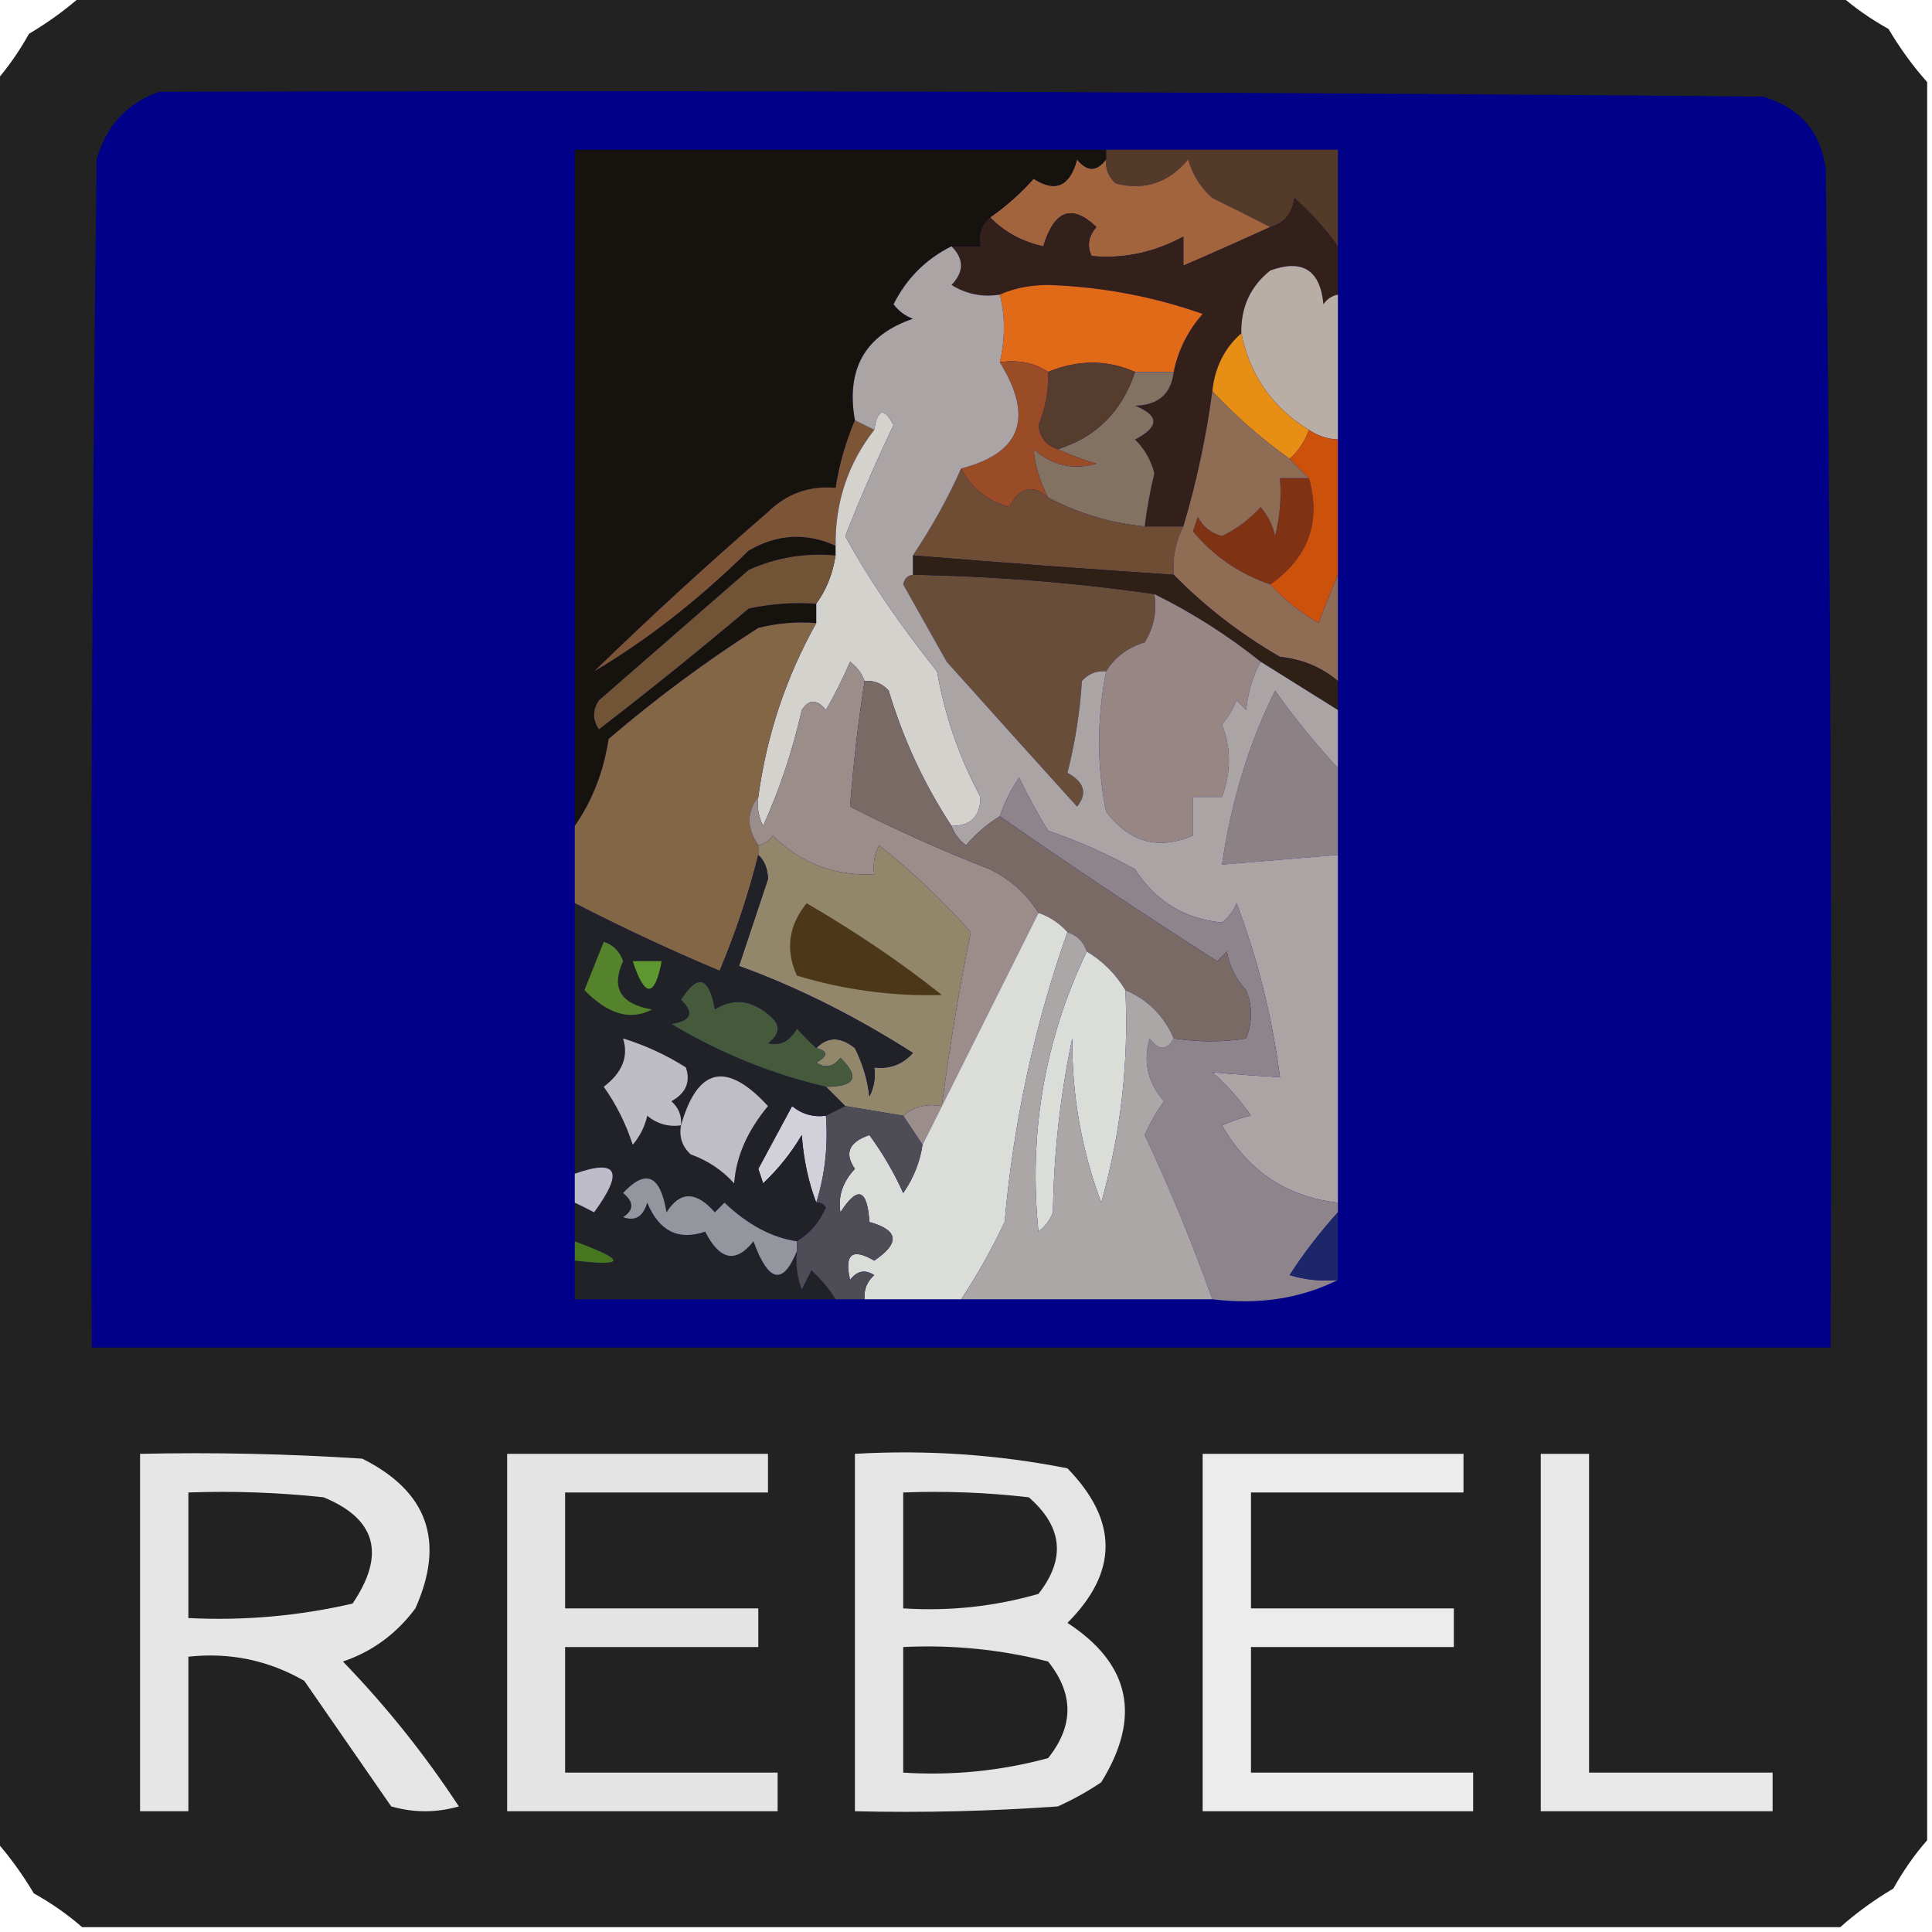 <?xml version="1.0" encoding="UTF-8"?>
<!DOCTYPE svg PUBLIC "-//W3C//DTD SVG 1.1//EN" "http://www.w3.org/Graphics/SVG/1.1/DTD/svg11.dtd">
<svg xmlns="http://www.w3.org/2000/svg" version="1.1" width="200px" height="200px" style="shape-rendering:geometricPrecision; text-rendering:geometricPrecision; image-rendering:optimizeQuality; fill-rule:evenodd; clip-rule:evenodd" xmlns:xlink="http://www.w3.org/1999/xlink">
<g><path style="opacity:0.998" fill="#222222" d="M 8.5,-0.5 C 69.167,-0.5 129.833,-0.5 190.5,-0.5C 191.987,0.804 193.654,1.97 195.5,3C 196.697,5.015 198.03,6.849 199.5,8.5C 199.5,69.167 199.5,129.833 199.5,190.5C 198.196,191.987 197.03,193.654 196,195.5C 193.985,196.697 192.151,198.03 190.5,199.5C 129.833,199.5 69.167,199.5 8.5,199.5C 7.013,198.196 5.346,197.03 3.5,196C 2.303,193.985 0.97,192.151 -0.5,190.5C -0.5,129.833 -0.5,69.167 -0.5,8.5C 0.804,7.013 1.97,5.346 3,3.5C 5.015,2.303 6.849,0.97 8.5,-0.5 Z"/></g>
<g><path style="opacity:1" fill="#000088" d="M 16.5,9.5 C 71.834,9.333 127.168,9.5 182.5,10C 186.334,11.143 188.501,13.643 189,17.5C 189.5,58.165 189.667,98.832 189.5,139.5C 129.5,139.5 69.5,139.5 9.5,139.5C 9.333,98.499 9.5,57.499 10,16.5C 11.018,12.985 13.185,10.652 16.5,9.5 Z"/></g>
<g><path style="opacity:1" fill="#543a28" d="M 114.5,15.5 C 122.5,15.5 130.5,15.5 138.5,15.5C 138.5,18.833 138.5,22.167 138.5,25.5C 137.236,23.73 135.736,22.063 134,20.5C 133.764,22.119 132.931,23.119 131.5,23.5C 129.594,22.518 127.594,21.518 125.5,20.5C 124.273,19.41 123.44,18.076 123,16.5C 120.997,18.922 118.497,19.755 115.5,19C 114.748,18.329 114.414,17.496 114.5,16.5C 114.5,16.167 114.5,15.833 114.5,15.5 Z"/></g>
<g><path style="opacity:1" fill="#a2643c" d="M 114.5,16.5 C 114.414,17.496 114.748,18.329 115.5,19C 118.497,19.755 120.997,18.922 123,16.5C 123.44,18.076 124.273,19.41 125.5,20.5C 127.594,21.518 129.594,22.518 131.5,23.5C 128.474,24.882 125.474,26.215 122.5,27.5C 122.5,26.5 122.5,25.5 122.5,24.5C 119.423,26.15 116.256,26.817 113,26.5C 112.508,25.451 112.674,24.451 113.5,23.5C 110.974,21.081 109.14,21.747 108,25.5C 105.791,25.011 103.958,24.011 102.5,22.5C 104.149,21.352 105.649,20.018 107,18.5C 109.252,19.962 110.752,19.295 111.5,16.5C 112.527,17.791 113.527,17.791 114.5,16.5 Z"/></g>
<g><path style="opacity:1" fill="#34201a" d="M 138.5,25.5 C 138.5,27.167 138.5,28.833 138.5,30.5C 137.883,30.611 137.383,30.944 137,31.5C 136.671,27.96 134.838,26.794 131.5,28C 129.45,29.636 128.45,31.802 128.5,34.5C 126.755,36.033 125.755,38.033 125.5,40.5C 124.869,45.25 123.869,49.916 122.5,54.5C 121.167,54.5 119.833,54.5 118.5,54.5C 118.723,52.658 119.057,50.825 119.5,49C 119.156,47.635 118.489,46.468 117.5,45.5C 120.028,44.184 120.028,43.017 117.5,42C 119.91,41.943 121.244,40.776 121.5,38.5C 121.957,36.253 122.957,34.253 124.5,32.5C 119.368,30.689 114.034,29.689 108.5,29.5C 106.631,29.507 104.964,29.84 103.5,30.5C 101.712,30.785 100.045,30.452 98.5,29.5C 99.807,28.135 99.807,26.802 98.5,25.5C 99.5,25.5 100.5,25.5 101.5,25.5C 101.263,24.209 101.596,23.209 102.5,22.5C 103.958,24.011 105.791,25.011 108,25.5C 109.14,21.747 110.974,21.081 113.5,23.5C 112.674,24.451 112.508,25.451 113,26.5C 116.256,26.817 119.423,26.15 122.5,24.5C 122.5,25.5 122.5,26.5 122.5,27.5C 125.474,26.215 128.474,24.882 131.5,23.5C 132.931,23.119 133.764,22.119 134,20.5C 135.736,22.063 137.236,23.73 138.5,25.5 Z"/></g>
<g><path style="opacity:1" fill="#e06a17" d="M 121.5,38.5 C 120.167,38.5 118.833,38.5 117.5,38.5C 114.604,37.225 111.604,37.225 108.5,38.5C 107.081,37.549 105.415,37.215 103.5,37.5C 104.067,35.031 104.067,32.698 103.5,30.5C 104.964,29.84 106.631,29.507 108.5,29.5C 114.034,29.689 119.368,30.689 124.5,32.5C 122.957,34.253 121.957,36.253 121.5,38.5 Z"/></g>
<g><path style="opacity:1" fill="#b8aea6" d="M 138.5,30.5 C 138.5,35.5 138.5,40.5 138.5,45.5C 137.391,45.443 136.391,45.11 135.5,44.5C 131.728,42.2 129.394,38.867 128.5,34.5C 128.45,31.802 129.45,29.636 131.5,28C 134.838,26.794 136.671,27.96 137,31.5C 137.383,30.944 137.883,30.611 138.5,30.5 Z"/></g>
<g><path style="opacity:1" fill="#e78f14" d="M 128.5,34.5 C 129.394,38.867 131.728,42.2 135.5,44.5C 135.068,45.709 134.401,46.709 133.5,47.5C 130.629,45.456 127.962,43.123 125.5,40.5C 125.755,38.033 126.755,36.033 128.5,34.5 Z"/></g>
<g><path style="opacity:1" fill="#837162" d="M 117.5,38.5 C 118.833,38.5 120.167,38.5 121.5,38.5C 121.244,40.776 119.91,41.943 117.5,42C 120.028,43.017 120.028,44.184 117.5,45.5C 118.489,46.468 119.156,47.635 119.5,49C 119.057,50.825 118.723,52.658 118.5,54.5C 114.903,54.132 111.569,53.132 108.5,51.5C 107.634,49.856 107.134,48.189 107,46.5C 108.913,48.187 111.08,48.687 113.5,48C 112.099,47.59 110.766,47.09 109.5,46.5C 113.479,45.258 116.146,42.592 117.5,38.5 Z"/></g>
<g><path style="opacity:1" fill="#553c2c" d="M 117.5,38.5 C 116.146,42.592 113.479,45.258 109.5,46.5C 108.305,46.134 107.639,45.301 107.5,44C 108.233,42.234 108.567,40.401 108.5,38.5C 111.604,37.225 114.604,37.225 117.5,38.5 Z"/></g>
<g><path style="opacity:1" fill="#994c25" d="M 103.5,37.5 C 105.415,37.215 107.081,37.549 108.5,38.5C 108.567,40.401 108.233,42.234 107.5,44C 107.639,45.301 108.305,46.134 109.5,46.5C 110.766,47.09 112.099,47.59 113.5,48C 111.08,48.687 108.913,48.187 107,46.5C 107.134,48.189 107.634,49.856 108.5,51.5C 106.862,50.086 105.528,50.42 104.5,52.5C 102.214,51.867 100.548,50.534 99.5,48.5C 105.707,46.897 107.04,43.23 103.5,37.5 Z"/></g>
<g><path style="opacity:1" fill="#16120e" d="M 114.5,15.5 C 114.5,15.833 114.5,16.167 114.5,16.5C 113.527,17.791 112.527,17.791 111.5,16.5C 110.752,19.295 109.252,19.962 107,18.5C 105.649,20.018 104.149,21.352 102.5,22.5C 101.596,23.209 101.263,24.209 101.5,25.5C 100.5,25.5 99.5,25.5 98.5,25.5C 95.855,26.812 93.855,28.812 92.5,31.5C 93.025,32.192 93.692,32.692 94.5,33C 89.566,34.691 87.566,38.191 88.5,43.5C 87.545,45.746 86.878,48.079 86.5,50.5C 83.774,50.264 81.441,51.097 79.5,53C 73.324,58.344 67.324,63.844 61.5,69.5C 66.989,66.255 72.322,62.089 77.5,57C 80.454,55.281 83.454,55.115 86.5,56.5C 86.5,56.833 86.5,57.167 86.5,57.5C 83.351,57.211 80.351,57.711 77.5,59C 72.333,63.5 67.167,68 62,72.5C 61.333,73.5 61.333,74.5 62,75.5C 67.258,71.453 72.425,67.287 77.5,63C 79.81,62.503 82.143,62.337 84.5,62.5C 84.5,63.167 84.5,63.833 84.5,64.5C 82.473,64.338 80.473,64.504 78.5,65C 73.066,68.468 67.899,72.301 63,76.5C 62.495,79.865 61.328,82.865 59.5,85.5C 59.5,62.167 59.5,38.833 59.5,15.5C 77.833,15.5 96.167,15.5 114.5,15.5 Z"/></g>
<g><path style="opacity:1" fill="#7b5535" d="M 88.5,43.5 C 89.167,43.833 89.833,44.167 90.5,44.5C 87.78,47.993 86.447,51.993 86.5,56.5C 83.454,55.115 80.454,55.281 77.5,57C 72.322,62.089 66.989,66.255 61.5,69.5C 67.324,63.844 73.324,58.344 79.5,53C 81.441,51.097 83.774,50.264 86.5,50.5C 86.878,48.079 87.545,45.746 88.5,43.5 Z"/></g>
<g><path style="opacity:1" fill="#7f3313" d="M 135.5,49.5 C 136.775,54.044 135.442,57.711 131.5,60.5C 128.278,59.395 125.611,57.562 123.5,55C 123.667,54.5 123.833,54 124,53.5C 124.519,54.516 125.353,55.182 126.5,55.5C 128.036,54.752 129.369,53.752 130.5,52.5C 131.251,53.376 131.751,54.376 132,55.5C 132.495,53.527 132.662,51.527 132.5,49.5C 133.5,49.5 134.5,49.5 135.5,49.5 Z"/></g>
<g><path style="opacity:1" fill="#6f4d35" d="M 99.5,48.5 C 100.548,50.534 102.214,51.867 104.5,52.5C 105.528,50.42 106.862,50.086 108.5,51.5C 111.569,53.132 114.903,54.132 118.5,54.5C 119.833,54.5 121.167,54.5 122.5,54.5C 121.699,56.042 121.366,57.709 121.5,59.5C 112.495,58.9 103.495,58.233 94.5,57.5C 96.45,54.594 98.117,51.594 99.5,48.5 Z"/></g>
<g><path style="opacity:1" fill="#cc510a" d="M 135.5,44.5 C 136.391,45.11 137.391,45.443 138.5,45.5C 138.5,50.167 138.5,54.833 138.5,59.5C 137.837,61.042 137.17,62.709 136.5,64.5C 134.581,63.388 132.914,62.054 131.5,60.5C 135.442,57.711 136.775,54.044 135.5,49.5C 134.833,48.833 134.167,48.167 133.5,47.5C 134.401,46.709 135.068,45.709 135.5,44.5 Z"/></g>
<g><path style="opacity:1" fill="#8f6d55" d="M 125.5,40.5 C 127.962,43.123 130.629,45.456 133.5,47.5C 134.167,48.167 134.833,48.833 135.5,49.5C 134.5,49.5 133.5,49.5 132.5,49.5C 132.662,51.527 132.495,53.527 132,55.5C 131.751,54.376 131.251,53.376 130.5,52.5C 129.369,53.752 128.036,54.752 126.5,55.5C 125.353,55.182 124.519,54.516 124,53.5C 123.833,54 123.667,54.5 123.5,55C 125.611,57.562 128.278,59.395 131.5,60.5C 132.914,62.054 134.581,63.388 136.5,64.5C 137.17,62.709 137.837,61.042 138.5,59.5C 138.5,63.167 138.5,66.833 138.5,70.5C 136.811,69.069 134.811,68.236 132.5,68C 128.403,65.63 124.736,62.797 121.5,59.5C 121.366,57.709 121.699,56.042 122.5,54.5C 123.869,49.916 124.869,45.25 125.5,40.5 Z"/></g>
<g><path style="opacity:1" fill="#684d39" d="M 94.5,59.5 C 103.022,59.655 111.356,60.322 119.5,61.5C 119.785,63.288 119.452,64.955 118.5,66.5C 116.739,67.035 115.406,68.035 114.5,69.5C 113.504,69.414 112.671,69.748 112,70.5C 111.788,73.758 111.288,76.924 110.5,80C 112.26,80.965 112.594,82.132 111.5,83.5C 107.01,78.541 102.51,73.541 98,68.5C 96.5,65.833 95,63.167 93.5,60.5C 93.624,59.893 93.957,59.56 94.5,59.5 Z"/></g>
<g><path style="opacity:1" fill="#2f2015" d="M 94.5,57.5 C 103.495,58.233 112.495,58.9 121.5,59.5C 124.736,62.797 128.403,65.63 132.5,68C 134.811,68.236 136.811,69.069 138.5,70.5C 138.5,71.5 138.5,72.5 138.5,73.5C 135.833,71.833 133.167,70.167 130.5,68.5C 127.106,65.779 123.439,63.446 119.5,61.5C 111.356,60.322 103.022,59.655 94.5,59.5C 94.5,58.833 94.5,58.167 94.5,57.5 Z"/></g>
<g><path style="opacity:1" fill="#d4d2cc" d="M 98.5,85.5 C 95.67,81.195 93.504,76.528 92,71.5C 91.329,70.748 90.496,70.414 89.5,70.5C 89.217,69.711 88.717,69.044 88,68.5C 87.261,70.221 86.427,71.887 85.5,73.5C 84.575,72.359 83.741,72.359 83,73.5C 82.066,77.637 80.732,81.637 79,85.5C 78.517,84.552 78.35,83.552 78.5,82.5C 79.361,76.114 81.361,70.114 84.5,64.5C 84.5,63.833 84.5,63.167 84.5,62.5C 85.537,61.07 86.204,59.403 86.5,57.5C 86.5,57.167 86.5,56.833 86.5,56.5C 86.447,51.993 87.78,47.993 90.5,44.5C 90.846,42.295 91.513,42.128 92.5,44C 90.708,47.753 89.041,51.587 87.5,55.5C 89.891,59.901 93.058,64.567 97,69.5C 97.818,74.121 99.318,78.454 101.5,82.5C 101.484,84.516 100.484,85.516 98.5,85.5 Z"/></g>
<g><path style="opacity:1" fill="#715335" d="M 86.5,57.5 C 86.204,59.403 85.537,61.07 84.5,62.5C 82.143,62.337 79.81,62.503 77.5,63C 72.425,67.287 67.258,71.453 62,75.5C 61.333,74.5 61.333,73.5 62,72.5C 67.167,68 72.333,63.5 77.5,59C 80.351,57.711 83.351,57.211 86.5,57.5 Z"/></g>
<g><path style="opacity:1" fill="#978683" d="M 119.5,61.5 C 123.439,63.446 127.106,65.779 130.5,68.5C 129.698,69.952 129.198,71.618 129,73.5C 128.667,73.167 128.333,72.833 128,72.5C 127.626,73.416 127.126,74.25 126.5,75C 127.45,77.432 127.45,79.932 126.5,82.5C 125.5,82.5 124.5,82.5 123.5,82.5C 123.5,83.833 123.5,85.167 123.5,86.5C 119.893,88.038 116.893,87.204 114.5,84C 113.537,79.297 113.537,74.464 114.5,69.5C 115.406,68.035 116.739,67.035 118.5,66.5C 119.452,64.955 119.785,63.288 119.5,61.5 Z"/></g>
<g><path style="opacity:1" fill="#826646" d="M 84.5,64.5 C 81.361,70.114 79.361,76.114 78.5,82.5C 77.28,84.05 77.28,85.716 78.5,87.5C 78.5,87.833 78.5,88.167 78.5,88.5C 77.476,92.593 76.143,96.593 74.5,100.5C 69.385,98.354 64.385,96.02 59.5,93.5C 59.5,90.833 59.5,88.167 59.5,85.5C 61.328,82.865 62.495,79.865 63,76.5C 67.899,72.301 73.066,68.468 78.5,65C 80.473,64.504 82.473,64.338 84.5,64.5 Z"/></g>
<g><path style="opacity:1" fill="#8c8285" d="M 138.5,79.5 C 138.5,82.5 138.5,85.5 138.5,88.5C 134.5,88.833 130.5,89.167 126.5,89.5C 127.468,82.889 129.301,76.889 132,71.5C 134.031,74.355 136.197,77.022 138.5,79.5 Z"/></g>
<g><path style="opacity:1" fill="#9b8d89" d="M 89.5,70.5 C 88.822,74.857 88.322,79.19 88,83.5C 92.672,85.887 97.505,88.053 102.5,90C 104.618,91.049 106.284,92.549 107.5,94.5C 103.467,102.565 99.467,110.565 95.5,118.5C 94.833,117.5 94.167,116.5 93.5,115.5C 94.568,114.566 95.901,114.232 97.5,114.5C 98.285,108.458 99.285,102.458 100.5,96.5C 97.63,93.245 94.463,90.245 91,87.5C 90.517,88.448 90.35,89.448 90.5,90.5C 86.413,90.707 82.913,89.373 80,86.5C 79.617,87.056 79.117,87.389 78.5,87.5C 77.28,85.716 77.28,84.05 78.5,82.5C 78.35,83.552 78.517,84.552 79,85.5C 80.732,81.637 82.066,77.637 83,73.5C 83.741,72.359 84.575,72.359 85.5,73.5C 86.427,71.887 87.261,70.221 88,68.5C 88.717,69.044 89.217,69.711 89.5,70.5 Z"/></g>
<g><path style="opacity:1" fill="#aba4a5" d="M 98.5,25.5 C 99.807,26.802 99.807,28.135 98.5,29.5C 100.045,30.452 101.712,30.785 103.5,30.5C 104.067,32.698 104.067,35.031 103.5,37.5C 107.04,43.23 105.707,46.897 99.5,48.5C 98.117,51.594 96.45,54.594 94.5,57.5C 94.5,58.167 94.5,58.833 94.5,59.5C 93.957,59.56 93.624,59.893 93.5,60.5C 95,63.167 96.5,65.833 98,68.5C 102.51,73.541 107.01,78.541 111.5,83.5C 112.594,82.132 112.26,80.965 110.5,80C 111.288,76.924 111.788,73.758 112,70.5C 112.671,69.748 113.504,69.414 114.5,69.5C 113.537,74.464 113.537,79.297 114.5,84C 116.893,87.204 119.893,88.038 123.5,86.5C 123.5,85.167 123.5,83.833 123.5,82.5C 124.5,82.5 125.5,82.5 126.5,82.5C 127.45,79.932 127.45,77.432 126.5,75C 127.126,74.25 127.626,73.416 128,72.5C 128.333,72.833 128.667,73.167 129,73.5C 129.198,71.618 129.698,69.952 130.5,68.5C 133.167,70.167 135.833,71.833 138.5,73.5C 138.5,75.5 138.5,77.5 138.5,79.5C 136.197,77.022 134.031,74.355 132,71.5C 129.301,76.889 127.468,82.889 126.5,89.5C 130.5,89.167 134.5,88.833 138.5,88.5C 138.5,100.5 138.5,112.5 138.5,124.5C 133.216,123.903 129.216,121.236 126.5,116.5C 127.603,116.002 128.603,115.669 129.5,115.5C 128.352,113.851 127.019,112.351 125.5,111C 127.751,111.207 130.085,111.373 132.5,111.5C 131.691,105.247 130.191,99.247 128,93.5C 127.692,94.308 127.192,94.975 126.5,95.5C 122.625,95.13 119.625,93.296 117.5,90C 114.618,88.392 111.618,87.059 108.5,86C 107.406,84.22 106.406,82.386 105.5,80.5C 104.638,81.766 103.971,83.099 103.5,84.5C 102.206,85.29 101.039,86.29 100,87.5C 99.283,86.956 98.783,86.289 98.5,85.5C 100.484,85.516 101.484,84.516 101.5,82.5C 99.318,78.454 97.818,74.121 97,69.5C 93.058,64.567 89.891,59.901 87.5,55.5C 89.041,51.587 90.708,47.753 92.5,44C 91.513,42.128 90.846,42.295 90.5,44.5C 89.833,44.167 89.167,43.833 88.5,43.5C 87.566,38.191 89.566,34.691 94.5,33C 93.692,32.692 93.025,32.192 92.5,31.5C 93.855,28.812 95.855,26.812 98.5,25.5 Z"/></g>
<g><path style="opacity:1" fill="#8e848b" d="M 138.5,124.5 C 138.5,124.833 138.5,125.167 138.5,125.5C 136.697,127.481 135.03,129.648 133.5,132C 135.134,132.494 136.801,132.66 138.5,132.5C 134.627,134.43 130.294,135.097 125.5,134.5C 123.443,128.72 121.11,123.053 118.5,117.5C 119.037,116.259 119.704,115.092 120.5,114C 118.818,112.105 118.318,109.938 119,107.5C 119.977,108.774 120.811,108.774 121.5,107.5C 124.146,107.892 126.646,107.892 129,107.5C 129.667,105.833 129.667,104.167 129,102.5C 127.956,101.377 127.29,100.044 127,98.5C 126.667,98.833 126.333,99.167 126,99.5C 118.315,94.589 110.815,89.589 103.5,84.5C 103.971,83.099 104.638,81.766 105.5,80.5C 106.406,82.386 107.406,84.22 108.5,86C 111.618,87.059 114.618,88.392 117.5,90C 119.625,93.296 122.625,95.13 126.5,95.5C 127.192,94.975 127.692,94.308 128,93.5C 130.191,99.247 131.691,105.247 132.5,111.5C 130.085,111.373 127.751,111.207 125.5,111C 127.019,112.351 128.352,113.851 129.5,115.5C 128.603,115.669 127.603,116.002 126.5,116.5C 129.216,121.236 133.216,123.903 138.5,124.5 Z"/></g>
<g><path style="opacity:1" fill="#7a6a65" d="M 89.5,70.5 C 90.496,70.414 91.329,70.748 92,71.5C 93.504,76.528 95.67,81.195 98.5,85.5C 98.783,86.289 99.283,86.956 100,87.5C 101.039,86.29 102.206,85.29 103.5,84.5C 110.815,89.589 118.315,94.589 126,99.5C 126.333,99.167 126.667,98.833 127,98.5C 127.29,100.044 127.956,101.377 129,102.5C 129.667,104.167 129.667,105.833 129,107.5C 126.646,107.892 124.146,107.892 121.5,107.5C 120.5,105.167 118.833,103.5 116.5,102.5C 115.5,100.833 114.167,99.5 112.5,98.5C 112.167,97.5 111.5,96.833 110.5,96.5C 109.71,95.599 108.71,94.932 107.5,94.5C 106.284,92.549 104.618,91.049 102.5,90C 97.505,88.053 92.672,85.887 88,83.5C 88.322,79.19 88.822,74.857 89.5,70.5 Z"/></g>
<g><path style="opacity:1" fill="#92866b" d="M 93.5,115.5 C 91.5,115.167 89.5,114.833 87.5,114.5C 86.833,113.833 86.167,113.167 85.5,112.5C 88.548,112.506 89.048,111.506 87,109.5C 86.282,110.451 85.449,110.617 84.5,110C 85.738,109.31 85.738,108.81 84.5,108.5C 85.672,107.295 87.005,107.295 88.5,108.5C 89.298,110.078 89.798,111.744 90,113.5C 90.483,112.552 90.65,111.552 90.5,110.5C 92.103,110.688 93.437,110.188 94.5,109C 88.504,105.173 82.504,102.173 76.5,100C 77.508,96.988 78.508,93.988 79.5,91C 79.472,89.93 79.139,89.097 78.5,88.5C 78.5,88.167 78.5,87.833 78.5,87.5C 79.117,87.389 79.617,87.056 80,86.5C 82.913,89.373 86.413,90.707 90.5,90.5C 90.35,89.448 90.517,88.448 91,87.5C 94.463,90.245 97.63,93.245 100.5,96.5C 99.285,102.458 98.285,108.458 97.5,114.5C 95.901,114.232 94.568,114.566 93.5,115.5 Z"/></g>
<g><path style="opacity:1" fill="#4c3719" d="M 83.5,93.5 C 88.74,96.558 93.406,99.725 97.5,103C 92.431,103.154 87.431,102.487 82.5,101C 81.282,98.35 81.615,95.85 83.5,93.5 Z"/></g>
<g><path style="opacity:1" fill="#dbddd9" d="M 107.5,94.5 C 108.71,94.932 109.71,95.599 110.5,96.5C 107.076,106.198 104.91,116.198 104,126.5C 102.672,129.312 101.172,131.978 99.5,134.5C 96.167,134.5 92.833,134.5 89.5,134.5C 89.414,133.504 89.748,132.671 90.5,132C 89.551,131.383 88.718,131.549 88,132.5C 87.383,129.824 88.216,129.157 90.5,130.5C 93.199,128.678 93.032,127.345 90,126.5C 89.779,123.057 88.779,122.724 87,125.5C 86.735,123.837 87.235,122.337 88.5,121C 87.378,119.387 87.878,118.22 90,117.5C 91.375,119.376 92.542,121.376 93.5,123.5C 94.562,121.978 95.229,120.312 95.5,118.5C 99.467,110.565 103.467,102.565 107.5,94.5 Z"/></g>
<g><path style="opacity:1" fill="#dbded8" d="M 112.5,98.5 C 114.167,99.5 115.5,100.833 116.5,102.5C 116.861,109.98 116.028,117.314 114,124.5C 111.96,119.053 110.96,113.386 111,107.5C 109.755,113.39 109.088,119.39 109,125.5C 108.692,126.308 108.192,126.975 107.5,127.5C 106.471,117.303 108.137,107.636 112.5,98.5 Z"/></g>
<g><path style="opacity:1" fill="#d2d1d9" d="M 85.5,115.5 C 85.736,118.609 85.403,121.609 84.5,124.5C 83.686,122.369 83.186,120.036 83,117.5C 81.907,119.349 80.574,121.016 79,122.5C 78.833,122 78.667,121.5 78.5,121C 79.667,118.833 80.833,116.667 82,114.5C 83.011,115.337 84.178,115.67 85.5,115.5 Z"/></g>
<g><path style="opacity:1" fill="#212128" d="M 78.5,88.5 C 79.139,89.097 79.472,89.93 79.5,91C 78.508,93.988 77.508,96.988 76.5,100C 82.504,102.173 88.504,105.173 94.5,109C 93.437,110.188 92.103,110.688 90.5,110.5C 90.65,111.552 90.483,112.552 90,113.5C 89.798,111.744 89.298,110.078 88.5,108.5C 87.005,107.295 85.672,107.295 84.5,108.5C 83.849,107.909 83.182,107.243 82.5,106.5C 81.743,107.811 80.743,108.311 79.5,108C 80.833,107 80.833,106 79.5,105C 77.702,103.495 75.868,103.328 74,104.5C 73.397,101.094 72.231,100.761 70.5,103.5C 71.902,104.842 71.569,105.676 69.5,106C 74.484,108.991 79.817,111.158 85.5,112.5C 86.167,113.167 86.833,113.833 87.5,114.5C 86.833,114.833 86.167,115.167 85.5,115.5C 84.178,115.67 83.011,115.337 82,114.5C 80.833,116.667 79.667,118.833 78.5,121C 78.667,121.5 78.833,122 79,122.5C 80.574,121.016 81.907,119.349 83,117.5C 83.186,120.036 83.686,122.369 84.5,124.5C 84.938,124.435 85.272,124.601 85.5,125C 84.837,126.518 83.837,127.685 82.5,128.5C 79.912,128.126 77.412,126.792 75,124.5C 74.667,124.833 74.333,125.167 74,125.5C 72.057,123.285 70.391,123.285 69,125.5C 68.359,121.629 66.859,120.962 64.5,123.5C 65.641,124.425 65.641,125.259 64.5,126C 65.744,126.456 66.577,125.956 67,124.5C 68.223,127.447 70.223,128.447 73,127.5C 74.506,130.474 76.172,130.807 78,128.5C 79.547,132.767 81.047,133.1 82.5,129.5C 82.343,130.873 82.51,132.207 83,133.5C 83.333,132.833 83.667,132.167 84,131.5C 85.041,132.471 85.874,133.471 86.5,134.5C 77.5,134.5 68.5,134.5 59.5,134.5C 59.5,133.167 59.5,131.833 59.5,130.5C 64.838,131.13 64.838,130.464 59.5,128.5C 59.5,127.167 59.5,125.833 59.5,124.5C 60.15,124.804 60.816,125.137 61.5,125.5C 64.603,121.267 63.937,119.933 59.5,121.5C 59.5,112.167 59.5,102.833 59.5,93.5C 64.385,96.02 69.385,98.354 74.5,100.5C 76.143,96.593 77.476,92.593 78.5,88.5 Z"/></g>
<g><path style="opacity:1" fill="#bfbec6" d="M 70.5,116.5 C 72.2,110.496 75.2,109.829 79.5,114.5C 77.36,117.075 76.193,119.742 76,122.5C 74.758,121.128 73.258,120.128 71.5,119.5C 70.614,118.675 70.281,117.675 70.5,116.5 Z"/></g>
<g><path style="opacity:1" fill="#bebdc6" d="M 70.5,116.5 C 69.178,116.67 68.011,116.337 67,115.5C 66.751,116.624 66.251,117.624 65.5,118.5C 64.795,116.328 63.795,114.328 62.5,112.5C 64.422,111.04 65.089,109.373 64.5,107.5C 66.811,108.214 68.978,109.214 71,110.5C 71.507,111.996 71.007,113.163 69.5,114C 70.252,114.671 70.586,115.504 70.5,116.5 Z"/></g>
<g><path style="opacity:1" fill="#455a3a" d="M 84.5,108.5 C 85.738,108.81 85.738,109.31 84.5,110C 85.449,110.617 86.282,110.451 87,109.5C 89.048,111.506 88.548,112.506 85.5,112.5C 79.817,111.158 74.484,108.991 69.5,106C 71.569,105.676 71.902,104.842 70.5,103.5C 72.231,100.761 73.397,101.094 74,104.5C 75.868,103.328 77.702,103.495 79.5,105C 80.833,106 80.833,107 79.5,108C 80.743,108.311 81.743,107.811 82.5,106.5C 83.182,107.243 83.849,107.909 84.5,108.5 Z"/></g>
<g><path style="opacity:1" fill="#55822d" d="M 62.5,97.5 C 63.478,97.811 64.144,98.478 64.5,99.5C 63.237,102.28 64.237,103.946 67.5,104.5C 65.288,105.682 62.955,105.015 60.5,102.5C 61.174,100.805 61.841,99.138 62.5,97.5 Z"/></g>
<g><path style="opacity:1" fill="#5e9730" d="M 65.5,99.5 C 66.5,99.5 67.5,99.5 68.5,99.5C 67.754,103.31 66.754,103.31 65.5,99.5 Z"/></g>
<g><path style="opacity:1" fill="#bebcc6" d="M 59.5,124.5 C 59.5,123.5 59.5,122.5 59.5,121.5C 63.937,119.933 64.603,121.267 61.5,125.5C 60.816,125.137 60.15,124.804 59.5,124.5 Z"/></g>
<g><path style="opacity:1" fill="#aba7a7" d="M 110.5,96.5 C 111.5,96.833 112.167,97.5 112.5,98.5C 108.137,107.636 106.471,117.303 107.5,127.5C 108.192,126.975 108.692,126.308 109,125.5C 109.088,119.39 109.755,113.39 111,107.5C 110.96,113.386 111.96,119.053 114,124.5C 116.028,117.314 116.861,109.98 116.5,102.5C 118.833,103.5 120.5,105.167 121.5,107.5C 120.811,108.774 119.977,108.774 119,107.5C 118.318,109.938 118.818,112.105 120.5,114C 119.704,115.092 119.037,116.259 118.5,117.5C 121.11,123.053 123.443,128.72 125.5,134.5C 116.833,134.5 108.167,134.5 99.5,134.5C 101.172,131.978 102.672,129.312 104,126.5C 104.91,116.198 107.076,106.198 110.5,96.5 Z"/></g>
<g><path style="opacity:1" fill="#95959e" d="M 82.5,128.5 C 82.5,128.833 82.5,129.167 82.5,129.5C 81.047,133.1 79.547,132.767 78,128.5C 76.172,130.807 74.506,130.474 73,127.5C 70.223,128.447 68.223,127.447 67,124.5C 66.577,125.956 65.744,126.456 64.5,126C 65.641,125.259 65.641,124.425 64.5,123.5C 66.859,120.962 68.359,121.629 69,125.5C 70.391,123.285 72.057,123.285 74,125.5C 74.333,125.167 74.667,124.833 75,124.5C 77.412,126.792 79.912,128.126 82.5,128.5 Z"/></g>
<g><path style="opacity:1" fill="#4e4c55" d="M 87.5,114.5 C 89.5,114.833 91.5,115.167 93.5,115.5C 94.167,116.5 94.833,117.5 95.5,118.5C 95.229,120.312 94.562,121.978 93.5,123.5C 92.542,121.376 91.375,119.376 90,117.5C 87.878,118.22 87.378,119.387 88.5,121C 87.235,122.337 86.735,123.837 87,125.5C 88.779,122.724 89.779,123.057 90,126.5C 93.032,127.345 93.199,128.678 90.5,130.5C 88.216,129.157 87.383,129.824 88,132.5C 88.718,131.549 89.551,131.383 90.5,132C 89.748,132.671 89.414,133.504 89.5,134.5C 88.5,134.5 87.5,134.5 86.5,134.5C 85.874,133.471 85.041,132.471 84,131.5C 83.667,132.167 83.333,132.833 83,133.5C 82.51,132.207 82.343,130.873 82.5,129.5C 82.5,129.167 82.5,128.833 82.5,128.5C 83.837,127.685 84.837,126.518 85.5,125C 85.272,124.601 84.938,124.435 84.5,124.5C 85.403,121.609 85.736,118.609 85.5,115.5C 86.167,115.167 86.833,114.833 87.5,114.5 Z"/></g>
<g><path style="opacity:1" fill="#1d2669" d="M 138.5,125.5 C 138.5,127.833 138.5,130.167 138.5,132.5C 136.801,132.66 135.134,132.494 133.5,132C 135.03,129.648 136.697,127.481 138.5,125.5 Z"/></g>
<g><path style="opacity:1" fill="#46761e" d="M 59.5,128.5 C 64.838,130.464 64.838,131.13 59.5,130.5C 59.5,129.833 59.5,129.167 59.5,128.5 Z"/></g>
<g><path style="opacity:1" fill="#e6e6e6" d="M 14.5,150.5 C 22.174,150.334 29.841,150.5 37.5,151C 44.272,154.383 46.105,159.549 43,166.5C 41.039,169.135 38.539,170.969 35.5,172C 39.981,176.635 43.981,181.635 47.5,187C 45.167,187.667 42.833,187.667 40.5,187C 37.5,182.667 34.5,178.333 31.5,174C 27.792,171.868 23.792,171.035 19.5,171.5C 19.5,176.833 19.5,182.167 19.5,187.5C 17.833,187.5 16.167,187.5 14.5,187.5C 14.5,175.167 14.5,162.833 14.5,150.5 Z"/></g>
<g><path style="opacity:1" fill="#e4e4e4" d="M 52.5,150.5 C 61.5,150.5 70.5,150.5 79.5,150.5C 79.5,151.833 79.5,153.167 79.5,154.5C 72.5,154.5 65.5,154.5 58.5,154.5C 58.5,158.5 58.5,162.5 58.5,166.5C 65.167,166.5 71.833,166.5 78.5,166.5C 78.5,167.833 78.5,169.167 78.5,170.5C 71.833,170.5 65.167,170.5 58.5,170.5C 58.5,174.833 58.5,179.167 58.5,183.5C 65.833,183.5 73.167,183.5 80.5,183.5C 80.5,184.833 80.5,186.167 80.5,187.5C 71.167,187.5 61.833,187.5 52.5,187.5C 52.5,175.167 52.5,162.833 52.5,150.5 Z"/></g>
<g><path style="opacity:1" fill="#e5e5e5" d="M 88.5,150.5 C 95.947,150.071 103.281,150.571 110.5,152C 115.765,157.407 115.765,162.74 110.5,168C 117.017,172.245 118.183,177.745 114,184.5C 112.581,185.46 111.081,186.293 109.5,187C 102.508,187.5 95.508,187.666 88.5,187.5C 88.5,175.167 88.5,162.833 88.5,150.5 Z"/></g>
<g><path style="opacity:1" fill="#ececec" d="M 124.5,150.5 C 133.5,150.5 142.5,150.5 151.5,150.5C 151.5,151.833 151.5,153.167 151.5,154.5C 144.167,154.5 136.833,154.5 129.5,154.5C 129.5,158.5 129.5,162.5 129.5,166.5C 136.5,166.5 143.5,166.5 150.5,166.5C 150.5,167.833 150.5,169.167 150.5,170.5C 143.5,170.5 136.5,170.5 129.5,170.5C 129.5,174.833 129.5,179.167 129.5,183.5C 137.167,183.5 144.833,183.5 152.5,183.5C 152.5,184.833 152.5,186.167 152.5,187.5C 143.167,187.5 133.833,187.5 124.5,187.5C 124.5,175.167 124.5,162.833 124.5,150.5 Z"/></g>
<g><path style="opacity:1" fill="#e8e8e8" d="M 159.5,150.5 C 161.167,150.5 162.833,150.5 164.5,150.5C 164.5,161.5 164.5,172.5 164.5,183.5C 170.833,183.5 177.167,183.5 183.5,183.5C 183.5,184.833 183.5,186.167 183.5,187.5C 175.5,187.5 167.5,187.5 159.5,187.5C 159.5,175.167 159.5,162.833 159.5,150.5 Z"/></g>
<g><path style="opacity:1" fill="#222222" d="M 19.5,154.5 C 24.178,154.334 28.845,154.501 33.5,155C 38.942,157.241 39.942,160.908 36.5,166C 30.912,167.289 25.245,167.789 19.5,167.5C 19.5,163.167 19.5,158.833 19.5,154.5 Z"/></g>
<g><path style="opacity:1" fill="#242424" d="M 93.5,154.5 C 97.846,154.334 102.179,154.501 106.5,155C 110.01,158.048 110.343,161.381 107.5,165C 102.934,166.309 98.267,166.809 93.5,166.5C 93.5,162.5 93.5,158.5 93.5,154.5 Z"/></g>
<g><path style="opacity:1" fill="#212221" d="M 93.5,170.5 C 98.581,170.25 103.58,170.75 108.5,172C 111.167,175.333 111.167,178.667 108.5,182C 103.599,183.325 98.599,183.825 93.5,183.5C 93.5,179.167 93.5,174.833 93.5,170.5 Z"/></g>
</svg>
